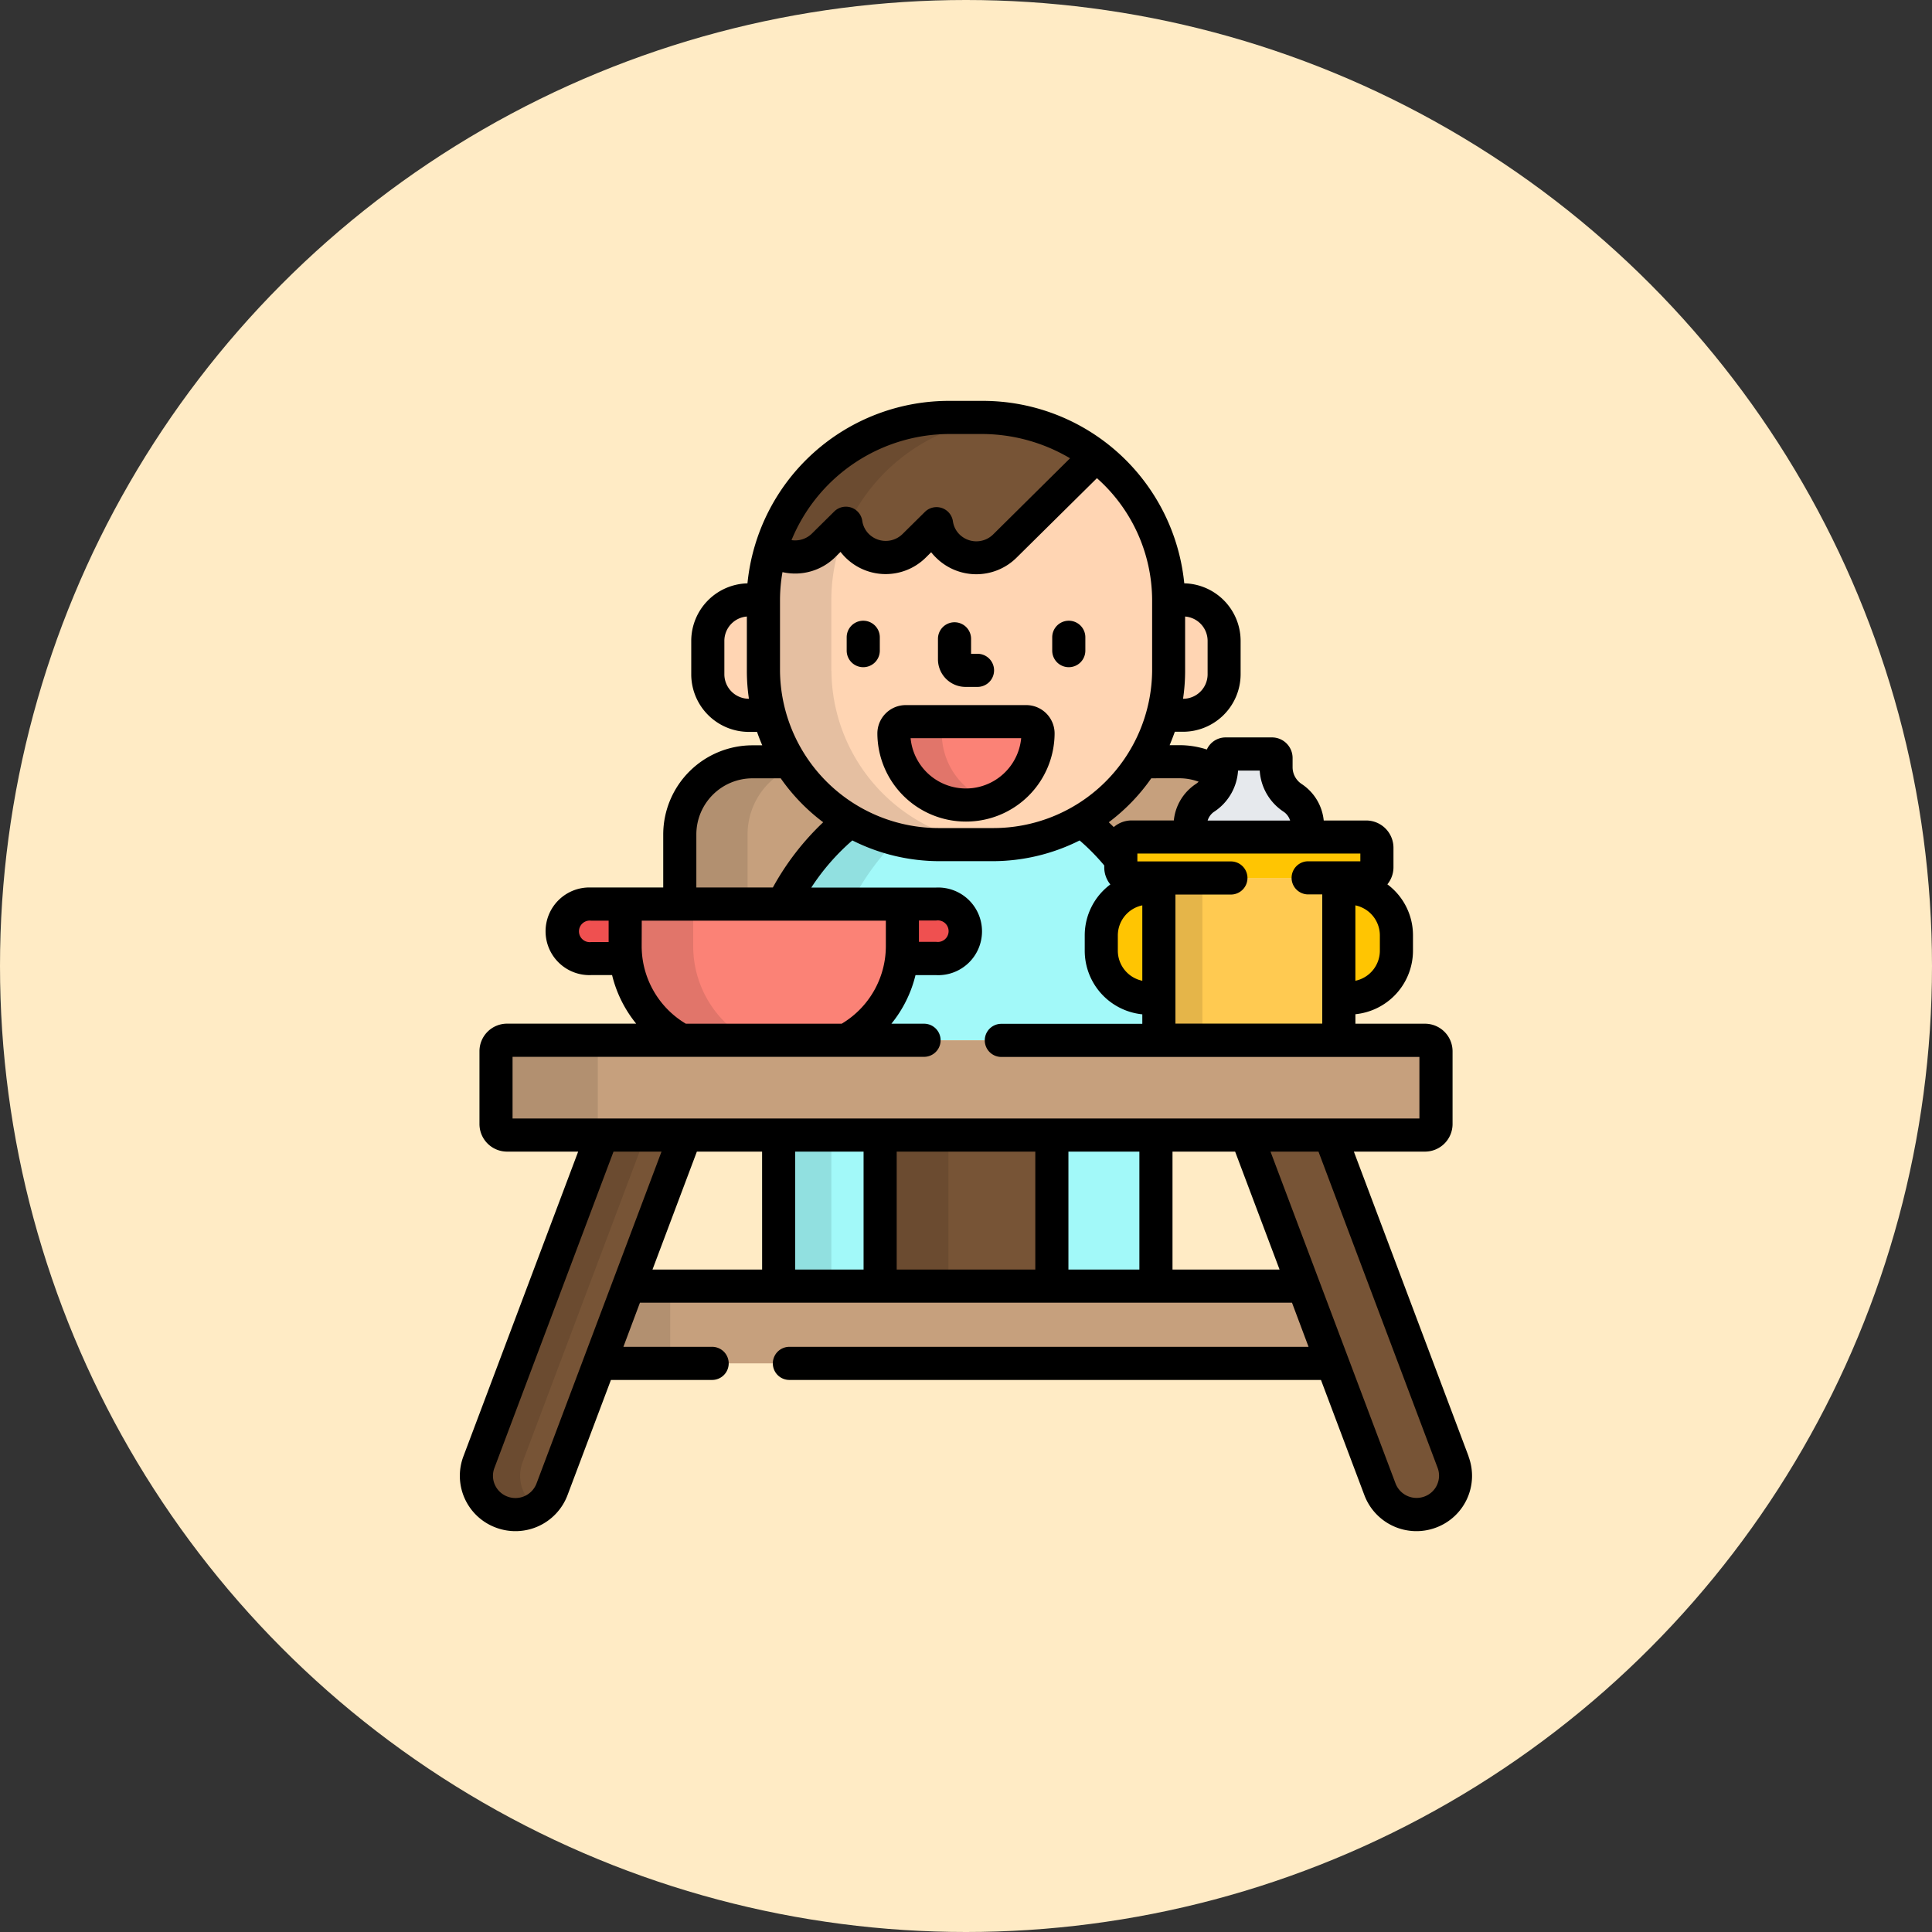 <svg xmlns="http://www.w3.org/2000/svg" width="70" height="70" viewBox="0 0 70 70">
  <rect x="0" y="0" width="70" height="70" fill="#333333" stroke="none"/>
  <g id="Grupo_1064015" data-name="Grupo 1064015" transform="translate(-755 -1392)">
    <circle id="Elipse_8234" data-name="Elipse 8234" cx="35" cy="35" r="35" transform="translate(755 1392)" fill="#ffebc5"/>
    <g id="bebe" transform="translate(771.661 1406.525)">
      <path id="Trazado_796510" data-name="Trazado 796510" d="M159.859,196.556h-.367a1.714,1.714,0,0,1-1.719-1.709v-.562a1.712,1.712,0,0,1,1.438-1.685q-.118-.2-.244-.392h-.1a.39.39,0,0,1-.389-.387v-.283a8.338,8.338,0,0,0-1.422-1.409,6.443,6.443,0,0,1-3.245.87h-1.886a6.445,6.445,0,0,1-3.245-.87,8.851,8.851,0,0,0-2.457,3.026h5.567a.988.988,0,1,1,0,1.973H150.54a3.877,3.877,0,0,1-2.009,2.96h11.333a.277.277,0,0,1,0-.046Zm0,0" transform="translate(-134.532 -174.922)" fill="#a2f9f9"/>
      <path id="Trazado_796511" data-name="Trazado 796511" d="M148.11,338.094v-5.469h-3.676v5.359c0,.037,0,.074,0,.11Zm0,0" transform="translate(-132.882 -306.021)" fill="#a2f9f9"/>
      <path id="Trazado_796512" data-name="Trazado 796512" d="M146.343,338.094c0-.037,0-.073,0-.11v-5.359h-1.905v5.359c0,.037,0,.074,0,.11Zm0,0" transform="translate(-132.882 -306.021)" fill="#91e0e0"/>
      <path id="Trazado_796513" data-name="Trazado 796513" d="M271.956,338.094c0-.037,0-.073,0-.11v-5.359h-3.771v5.469Zm0,0" transform="translate(-246.738 -306.021)" fill="#a2f9f9"/>
      <path id="Trazado_796514" data-name="Trazado 796514" d="M281.648,165.641a8.332,8.332,0,0,1,1.422,1.408v-.423a.39.39,0,0,1,.39-.387h2.127v-.411a1.207,1.207,0,0,1,.537-1.011,1.325,1.325,0,0,0,.569-.838,2.637,2.637,0,0,0-1.5-.466h-1.338a6.383,6.383,0,0,1-2.205,2.129Zm0,0" transform="translate(-259.121 -150.434)" fill="#c6a07d"/>
      <path id="Trazado_796515" data-name="Trazado 796515" d="M103.37,168.667a8.853,8.853,0,0,1,2.457-3.026,6.381,6.381,0,0,1-2.205-2.129h-1.338a2.632,2.632,0,0,0-2.64,2.624v2.531Zm0,0" transform="translate(-91.676 -150.434)" fill="#c6a07d"/>
      <path id="Trazado_796516" data-name="Trazado 796516" d="M103.622,163.512h-1.338a2.632,2.632,0,0,0-2.64,2.624v2.531H102.1v-2.531a2.625,2.625,0,0,1,1.65-2.433c-.043-.063-.084-.127-.124-.191Zm0,0" transform="translate(-91.675 -150.434)" fill="#b29070"/>
      <path id="Trazado_796517" data-name="Trazado 796517" d="M148.688,193.155a9.153,9.153,0,0,1,1.683-2.345,6.409,6.409,0,0,1-1.687-.681,8.852,8.852,0,0,0-2.457,3.026Zm0,0" transform="translate(-134.531 -174.922)" fill="#91e0e0"/>
      <path id="Trazado_796518" data-name="Trazado 796518" d="M129.545,14.11h-.516a6.709,6.709,0,0,0-6.792-6.61h-1.1a6.709,6.709,0,0,0-6.792,6.61h-.516a1.492,1.492,0,0,0-1.5,1.475v1.233a1.492,1.492,0,0,0,1.5,1.475h.727a6.382,6.382,0,0,0,6.185,4.685h1.885a6.382,6.382,0,0,0,6.185-4.685h.727a1.492,1.492,0,0,0,1.5-1.475V15.585A1.492,1.492,0,0,0,129.545,14.11Zm0,0" transform="translate(-103.352 -6.9)" fill="#ffd5b3"/>
      <path id="Trazado_796519" data-name="Trazado 796519" d="M152.7,8.89a6.873,6.873,0,0,0-4.161-1.39h-1.1a6.771,6.771,0,0,0-6.521,4.77,1.468,1.468,0,0,0,1.908-.132l.809-.8a1.436,1.436,0,0,0,.411.816,1.469,1.469,0,0,0,2.064,0l.809-.8a1.433,1.433,0,0,0,.411.815,1.468,1.468,0,0,0,2.064,0Zm0,0" transform="translate(-129.651 -6.9)" fill="#775436"/>
      <path id="Trazado_796520" data-name="Trazado 796520" d="M139.988,60.8V58.236a6.459,6.459,0,0,1,.56-2.634,1.439,1.439,0,0,1-.032-.153l-.809.8a1.467,1.467,0,0,1-1.908.132,6.466,6.466,0,0,0-.271,1.853V60.8a6.346,6.346,0,0,0,6.4,6.294h1.886c.1,0,.192,0,.288-.007a6.34,6.34,0,0,1-6.11-6.287Zm0,0" transform="translate(-126.528 -51.014)" fill="#e5bfa1"/>
      <path id="Trazado_796521" data-name="Trazado 796521" d="M147.442,7.5a6.771,6.771,0,0,0-6.521,4.769h0a1.468,1.468,0,0,0,1.908-.132l.809-.8a1.436,1.436,0,0,0,.032.153,6.783,6.783,0,0,1,5.549-3.955c-.225-.022-.452-.033-.683-.033Zm0,0" transform="translate(-129.651 -6.9)" fill="#6b4b30"/>
      <path id="Trazado_796522" data-name="Trazado 796522" d="M199.267,148.321a2.606,2.606,0,0,1-2.61-2.6.427.427,0,0,1,.428-.426h4.365a.427.427,0,0,1,.428.426A2.606,2.606,0,0,1,199.267,148.321Zm0,0" transform="translate(-180.928 -133.679)" fill="#fb8276"/>
      <path id="Trazado_796523" data-name="Trazado 796523" d="M198.39,145.726a.427.427,0,0,1,.428-.426h-1.734a.427.427,0,0,0-.428.426,2.61,2.61,0,0,0,3.476,2.447,2.6,2.6,0,0,1-1.742-2.447Zm0,0" transform="translate(-180.928 -133.679)" fill="#e1756a"/>
      <path id="Trazado_796524" data-name="Trazado 796524" d="M335.133,162.993v-.411a1.206,1.206,0,0,0-.538-1.011,1.326,1.326,0,0,1-.6-1.114v-.328a.145.145,0,0,0-.146-.145h-1.687a.145.145,0,0,0-.146.145v.33a1.325,1.325,0,0,1-.6,1.112,1.206,1.206,0,0,0-.537,1.011v.411Zm0,0" transform="translate(-304.422 -147.188)" fill="#e6e9ed"/>
      <path id="Trazado_796525" data-name="Trazado 796525" d="M292.669,220.719H292.3a1.714,1.714,0,0,0-1.719,1.709v.562A1.714,1.714,0,0,0,292.3,224.7h.367Zm0,0" transform="translate(-267.341 -203.065)" fill="#ffc502"/>
      <path id="Trazado_796526" data-name="Trazado 796526" d="M398.554,220.719h-.367V224.7h.367a1.714,1.714,0,0,0,1.719-1.709v-.562A1.714,1.714,0,0,0,398.554,220.719Zm0,0" transform="translate(-366.34 -203.065)" fill="#ffc502"/>
      <path id="Trazado_796527" data-name="Trazado 796527" d="M316.668,216.121v5.835a.272.272,0,0,0,0,.046h6.511a.275.275,0,0,0,0-.046v-5.835Zm0,0" transform="translate(-291.341 -198.835)" fill="#ffca51"/>
      <path id="Trazado_796528" data-name="Trazado 796528" d="M318.244,222a.275.275,0,0,1,0-.046v-5.835h-1.571v5.835a.275.275,0,0,0,0,.046Zm0,0" transform="translate(-291.34 -198.835)" fill="#e5b549"/>
      <path id="Trazado_796529" data-name="Trazado 796529" d="M308.7,198.7a.39.39,0,0,1-.39.387h-8.5a.39.39,0,0,1-.389-.387v-.706a.389.389,0,0,1,.389-.387h8.5a.39.39,0,0,1,.39.387Zm0,0" transform="translate(-275.477 -181.8)" fill="#ffc502"/>
      <path id="Trazado_796530" data-name="Trazado 796530" d="M48.772,229.492v-1.527H47.545a.988.988,0,1,0,0,1.973H48.8a3.9,3.9,0,0,1-.027-.446Zm0,0" transform="translate(-42.781 -209.732)" fill="#ef5050"/>
      <path id="Trazado_796531" data-name="Trazado 796531" d="M201.406,227.965h-1.228v1.527a3.891,3.891,0,0,1-.026.446h1.254a.988.988,0,1,0,0-1.973Zm0,0" transform="translate(-184.144 -209.732)" fill="#ef5050"/>
      <path id="Trazado_796532" data-name="Trazado 796532" d="M76.945,232.9h5.973a3.872,3.872,0,0,0,2.035-3.406v-1.527H74.91v1.527a3.873,3.873,0,0,0,2.035,3.406Zm0,0" transform="translate(-68.919 -209.732)" fill="#fb8276"/>
      <path id="Trazado_796533" data-name="Trazado 796533" d="M76.945,232.9h2.468a3.87,3.87,0,0,1-2.039-3.406v-1.527H74.91v1.527A3.873,3.873,0,0,0,76.945,232.9Zm0,0" transform="translate(-68.919 -209.732)" fill="#e1756a"/>
      <path id="Trazado_796534" data-name="Trazado 796534" d="M190.4,332.625h6.222v5.469H190.4Zm0,0" transform="translate(-175.17 -306.021)" fill="#775436"/>
      <path id="Trazado_796535" data-name="Trazado 796535" d="M190.4,332.625h2.471v5.469H190.4Zm0,0" transform="translate(-175.17 -306.021)" fill="#6b4b30"/>
      <path id="Trazado_796536" data-name="Trazado 796536" d="M88.76,401H64.308l-1.054,2.8H89.814Zm0,0" transform="translate(-58.195 -368.927)" fill="#c6a07d"/>
      <path id="Trazado_796537" data-name="Trazado 796537" d="M63.254,403.8h2.563V401H64.308Zm0,0" transform="translate(-58.195 -368.927)" fill="#b29070"/>
      <path id="Trazado_796538" data-name="Trazado 796538" d="M12.062,332.625,7.6,344.473a1.413,1.413,0,0,0,2.648.986l4.835-12.834Zm0,0" transform="translate(-6.908 -306.021)" fill="#775436"/>
      <path id="Trazado_796539" data-name="Trazado 796539" d="M9.181,344.473l4.463-11.848H12.062L7.6,344.473a1.4,1.4,0,0,0,.828,1.81,1.418,1.418,0,0,0,1.287-.153,1.4,1.4,0,0,1-.533-1.657Zm0,0" transform="translate(-6.908 -306.021)" fill="#6b4b30"/>
      <path id="Trazado_796540" data-name="Trazado 796540" d="M363.874,344.473l-4.464-11.848h-3.02l4.835,12.834a1.413,1.413,0,0,0,2.648-.986Zm0,0" transform="translate(-327.886 -306.021)" fill="#775436"/>
      <path id="Trazado_796541" data-name="Trazado 796541" d="M50.451,292.679a.4.4,0,0,1-.4.4H16.794a.4.4,0,0,1-.4-.4V290.04a.4.4,0,0,1,.4-.4H50.051a.4.4,0,0,1,.4.4v2.638Zm0,0" transform="translate(-15.083 -266.474)" fill="#c6a07d"/>
      <path id="Trazado_796542" data-name="Trazado 796542" d="M20.082,292.679V290.04a.4.4,0,0,1,.4-.4H16.794a.4.4,0,0,0-.4.4v2.638a.4.4,0,0,0,.4.4h3.687A.4.4,0,0,1,20.082,292.679Zm0,0" transform="translate(-15.084 -266.474)" fill="#b29070"/>
      <path id="Trazado_796543" data-name="Trazado 796543" d="M175.842,101.277a.6.6,0,0,0,.6-.6v-.484a.6.6,0,1,0-1.2,0v.484A.6.6,0,0,0,175.842,101.277Zm0,0" transform="translate(-161.226 -91.628)"/>
      <path id="Trazado_796544" data-name="Trazado 796544" d="M268.948,101.277a.6.6,0,0,0,.6-.6v-.484a.6.6,0,1,0-1.2,0v.484A.6.6,0,0,0,268.948,101.277Zm0,0" transform="translate(-246.885 -91.628)"/>
      <path id="Trazado_796545" data-name="Trazado 796545" d="M217.586,102.627h.433a.6.6,0,0,0,0-1.2h-.233v-.542a.6.6,0,1,0-1.2,0v.742A1,1,0,0,0,217.586,102.627Zm0,0" transform="translate(-199.263 -92.264)"/>
      <path id="Trazado_796546" data-name="Trazado 796546" d="M192.366,142.021a3.206,3.206,0,0,0,3.211-3.195,1.028,1.028,0,0,0-1.028-1.025h-4.365a1.028,1.028,0,0,0-1.028,1.025,3.206,3.206,0,0,0,3.21,3.195Zm2-3.021a2.012,2.012,0,0,1-4.006,0Zm0,0" transform="translate(-174.028 -126.779)"/>
      <path id="Trazado_796547" data-name="Trazado 796547" d="M36.549,38.241,32.392,27.2h2.576a1,1,0,0,0,1-1V23.566a1,1,0,0,0-1-1h-2.52v-.344a2.316,2.316,0,0,0,2.086-2.3v-.562a2.3,2.3,0,0,0-.928-1.844.98.98,0,0,0,.221-.62v-.706a.989.989,0,0,0-.989-.987H31.3a1.8,1.8,0,0,0-.8-1.323.729.729,0,0,1-.328-.614v-.328a.746.746,0,0,0-.745-.745H27.744a.746.746,0,0,0-.679.438,3.233,3.233,0,0,0-1-.157h-.348q.1-.238.188-.486h.284a2.089,2.089,0,0,0,2.1-2.075V8.684a2.089,2.089,0,0,0-2.042-2.074A7.335,7.335,0,0,0,18.886,0h-1.1a7.336,7.336,0,0,0-7.365,6.611A2.089,2.089,0,0,0,8.384,8.684V9.918a2.089,2.089,0,0,0,2.1,2.075h.284q.085.247.189.486h-.348A3.236,3.236,0,0,0,7.369,15.7v1.931H4.763a1.588,1.588,0,1,0,0,3.173h.753a4.455,4.455,0,0,0,.873,1.76H1.711a1,1,0,0,0-1,1V26.2a1,1,0,0,0,1,1H4.287L.129,38.241a2,2,0,0,0,1.18,2.583A2.016,2.016,0,0,0,3.9,39.65l1.574-4.177H9.141a.6.6,0,0,0,0-1.2H5.926l.6-1.6H30.15l.6,1.6H11.94a.6.6,0,0,0,0,1.2H31.2l1.574,4.177a2.016,2.016,0,0,0,2.591,1.174,2,2,0,0,0,1.18-2.583ZM26.278,9.783V7.813a.886.886,0,0,1,.815.871V9.918a.888.888,0,0,1-.89.875A6.847,6.847,0,0,0,26.278,9.783ZM9.584,9.918V8.684a.886.886,0,0,1,.815-.871v1.97a6.809,6.809,0,0,0,.075,1.009.888.888,0,0,1-.89-.875ZM5.391,19.607H4.763a.391.391,0,1,1,0-.774h.628Zm27.943-.244v.562a1.114,1.114,0,0,1-.887,1.085V18.278a1.114,1.114,0,0,1,.887,1.085Zm-6-4.48a1.924,1.924,0,0,0,.862-1.488h.785a1.925,1.925,0,0,0,.862,1.488.6.6,0,0,1,.239.322H27.094a.6.6,0,0,1,.239-.322ZM32.627,16.4v.281H30.736a.6.6,0,0,0,0,1.2h.511v4.681h-5.32V17.886h2.01a.6.6,0,1,0,0-1.2H24.548V16.4Zm-7.9,1.873V21.01a1.114,1.114,0,0,1-.887-1.085v-.562a1.114,1.114,0,0,1,.887-1.085Zm1.342-4.6a2.035,2.035,0,0,1,.7.125.767.767,0,0,1-.1.08,1.8,1.8,0,0,0-.8,1.323H24.338a.986.986,0,0,0-.645.241q-.09-.089-.181-.175a7,7,0,0,0,1.54-1.593ZM17.791,1.2h1.1a6.286,6.286,0,0,1,3.218.879L19.323,4.838a.868.868,0,0,1-1.219,0,.833.833,0,0,1-.239-.476.6.6,0,0,0-1.016-.339l-.809.8a.868.868,0,0,1-1.219,0,.837.837,0,0,1-.24-.477.6.6,0,0,0-1.016-.339l-.809.8a.867.867,0,0,1-.739.238A6.2,6.2,0,0,1,17.791,1.2ZM11.6,7.222a5.883,5.883,0,0,1,.09-1.018A2.071,2.071,0,0,0,13.6,5.663l.193-.192a2.065,2.065,0,0,0,3.09.205l.194-.192a2.036,2.036,0,0,0,.181.2,2.071,2.071,0,0,0,2.909,0L23.083,2.8a5.933,5.933,0,0,1,2,4.423V9.783a5.752,5.752,0,0,1-5.8,5.694H17.4a5.753,5.753,0,0,1-5.8-5.694ZM8.569,15.7a2.035,2.035,0,0,1,2.04-2.025h1.017a6.991,6.991,0,0,0,1.539,1.592,9.616,9.616,0,0,0-1.824,2.364H8.569V15.7ZM6.591,18.833h8.844v.927a3.274,3.274,0,0,1-1.6,2.806H8.188a3.274,3.274,0,0,1-1.6-2.806ZM1.91,26V23.766H16.819a.6.6,0,0,0,0-1.2H15.636a4.455,4.455,0,0,0,.873-1.76h.753a1.588,1.588,0,1,0,0-3.173H12.734a8.1,8.1,0,0,1,1.487-1.708,7.036,7.036,0,0,0,3.175.752h1.886a7.038,7.038,0,0,0,3.174-.751,7.791,7.791,0,0,1,.892.906V16.9a.98.98,0,0,0,.221.62,2.3,2.3,0,0,0-.928,1.844v.562a2.316,2.316,0,0,0,2.086,2.3v.344H19.619a.6.6,0,1,0,0,1.2H34.767V26Zm14.724-6.4v-.774h.628a.391.391,0,1,1,0,.774ZM2.777,39.227a.817.817,0,0,1-1.049.473.806.806,0,0,1-.456-.423.794.794,0,0,1-.02-.613L5.568,27.2H7.307Zm8.175-7.754H6.98L8.588,27.2h2.363Zm3.676,0H12.151V27.2h2.477Zm6.222,0H15.828V27.2H20.85Zm3.771,0H22.05V27.2h2.571Zm1.2,0V27.2h2.269L29.7,31.473Zm9.586,7.8a.806.806,0,0,1-.456.423.817.817,0,0,1-1.049-.473L29.372,27.2h1.738l4.317,11.459a.794.794,0,0,1-.021.613Zm0,0"/>
    </g>
  </g>
</svg>
